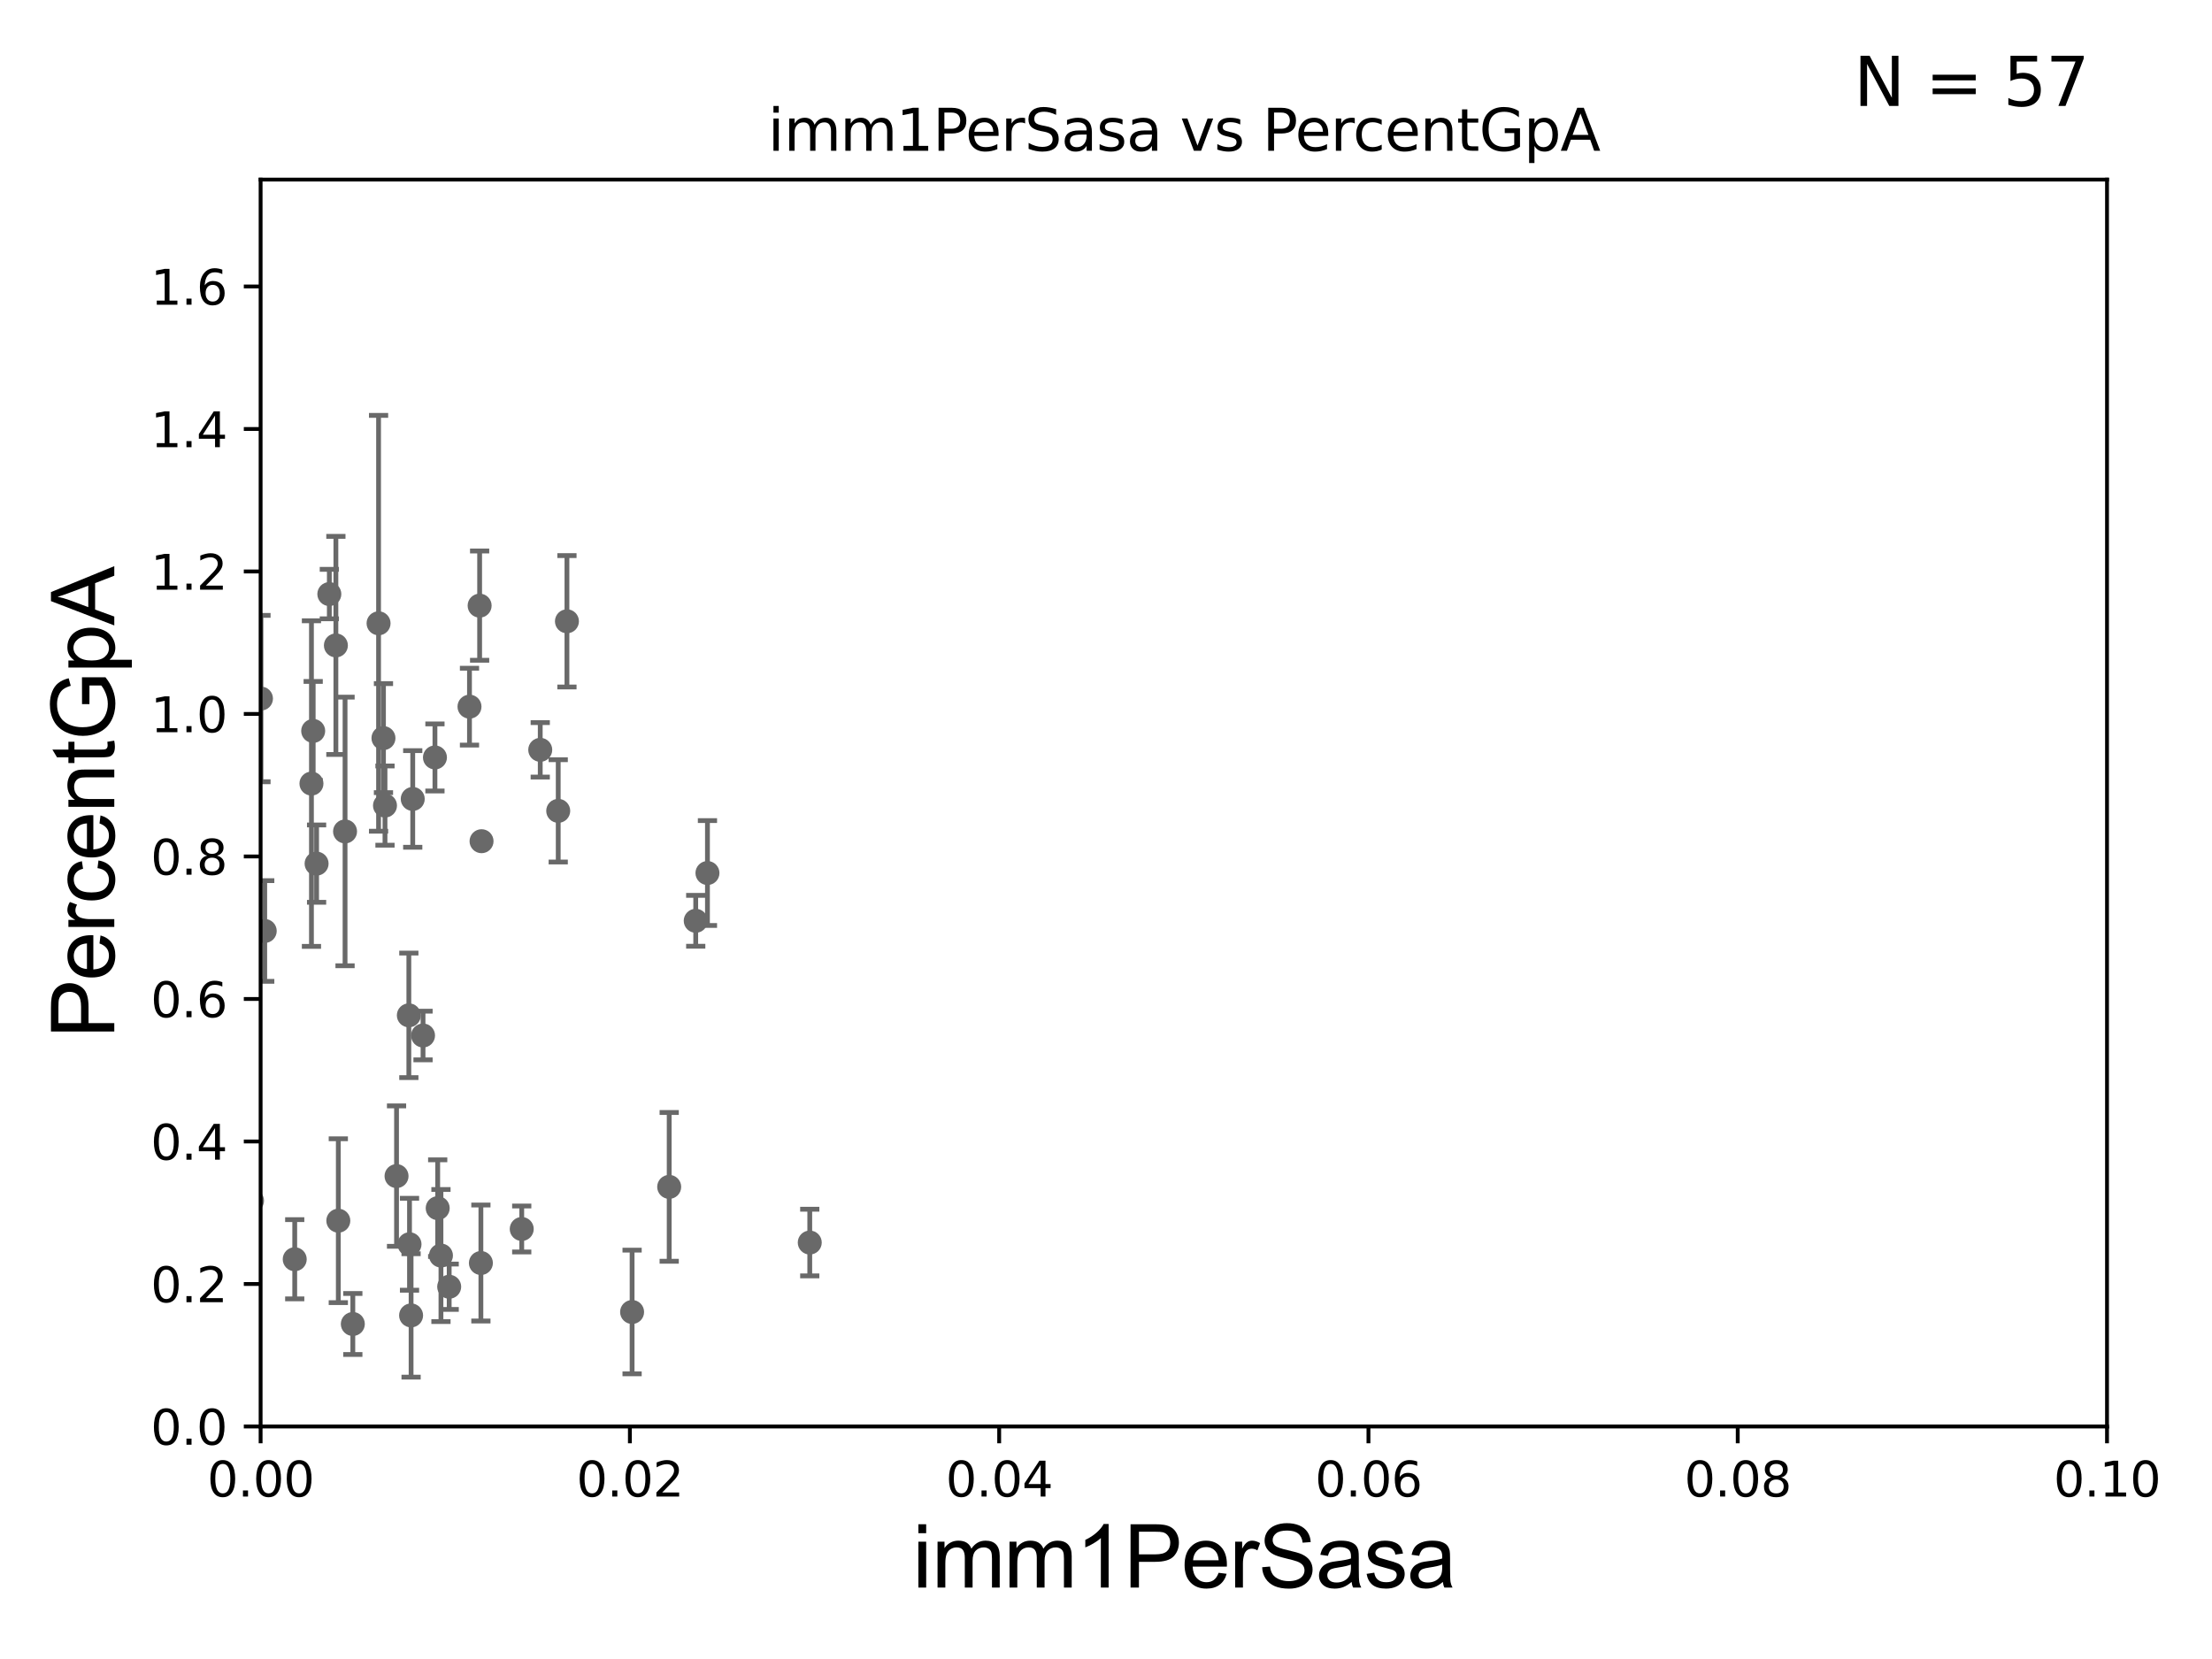 <?xml version="1.0" encoding="utf-8" standalone="no"?>
<!DOCTYPE svg PUBLIC "-//W3C//DTD SVG 1.1//EN"
  "http://www.w3.org/Graphics/SVG/1.1/DTD/svg11.dtd">
<svg xmlns:xlink="http://www.w3.org/1999/xlink" width="460.8pt" height="345.6pt" viewBox="0 0 460.8 345.6" xmlns="http://www.w3.org/2000/svg" version="1.1">
 <defs>
  <style type="text/css">*{stroke-linejoin: round; stroke-linecap: butt}</style>
 </defs>
 <g id="figure_1">
  <g id="patch_1">
   <path d="M 0 345.6 
L 460.8 345.6 
L 460.8 0 
L 0 0 
z
" style="fill: #ffffff"/>
  </g>
  <g id="axes_1">
   <g id="patch_2">
    <path d="M 54.29 297.16 
L 438.93 297.16 
L 438.93 37.411 
L 54.29 37.411 
z
" style="fill: #ffffff"/>
   </g>
   <g id="PathCollection_1">
    <defs>
     <path id="m4f6b24900c" d="M 0 1.118 
C 0.297 1.118 0.581 1 0.791 0.791 
C 1 0.581 1.118 0.297 1.118 0 
C 1.118 -0.297 1 -0.581 0.791 -0.791 
C 0.581 -1 0.297 -1.118 0 -1.118 
C -0.297 -1.118 -0.581 -1 -0.791 -0.791 
C -1 -0.581 -1.118 -0.297 -1.118 0 
C -1.118 0.297 -1 0.581 -0.791 0.791 
C -0.581 1 -0.297 1.118 0 1.118 
z
" style="stroke: #696969"/>
    </defs>
    <g clip-path="url(#p69afe8385f)">
     <use xlink:href="#m4f6b24900c" x="64.881" y="163.235" style="fill: #696969; stroke: #696969"/>
     <use xlink:href="#m4f6b24900c" x="17.594" y="268.127" style="fill: #696969; stroke: #696969"/>
     <use xlink:href="#m4f6b24900c" x="85.31" y="259.199" style="fill: #696969; stroke: #696969"/>
     <use xlink:href="#m4f6b24900c" x="41.869" y="271.421" style="fill: #696969; stroke: #696969"/>
     <use xlink:href="#m4f6b24900c" x="45.951" y="262.158" style="fill: #696969; stroke: #696969"/>
     <use xlink:href="#m4f6b24900c" x="90.607" y="157.789" style="fill: #696969; stroke: #696969"/>
     <use xlink:href="#m4f6b24900c" x="85.637" y="274.025" style="fill: #696969; stroke: #696969"/>
     <use xlink:href="#m4f6b24900c" x="93.574" y="268.053" style="fill: #696969; stroke: #696969"/>
     <use xlink:href="#m4f6b24900c" x="22.28" y="209.115" style="fill: #696969; stroke: #696969"/>
     <use xlink:href="#m4f6b24900c" x="26.231" y="267.951" style="fill: #696969; stroke: #696969"/>
     <use xlink:href="#m4f6b24900c" x="85.98" y="166.435" style="fill: #696969; stroke: #696969"/>
     <use xlink:href="#m4f6b24900c" x="-1" y="243.64" style="fill: #696969; stroke: #696969"/>
     <use xlink:href="#m4f6b24900c" x="-1" y="260.716" style="fill: #696969; stroke: #696969"/>
     <use xlink:href="#m4f6b24900c" x="73.5" y="275.812" style="fill: #696969; stroke: #696969"/>
     <use xlink:href="#m4f6b24900c" x="47.261" y="259.058" style="fill: #696969; stroke: #696969"/>
     <use xlink:href="#m4f6b24900c" x="70.477" y="254.293" style="fill: #696969; stroke: #696969"/>
     <use xlink:href="#m4f6b24900c" x="42.284" y="243.366" style="fill: #696969; stroke: #696969"/>
     <use xlink:href="#m4f6b24900c" x="18.073" y="266.829" style="fill: #696969; stroke: #696969"/>
     <use xlink:href="#m4f6b24900c" x="108.687" y="256.02" style="fill: #696969; stroke: #696969"/>
     <use xlink:href="#m4f6b24900c" x="100.179" y="263.108" style="fill: #696969; stroke: #696969"/>
     <use xlink:href="#m4f6b24900c" x="45.516" y="264.317" style="fill: #696969; stroke: #696969"/>
     <use xlink:href="#m4f6b24900c" x="3.975" y="273.033" style="fill: #696969; stroke: #696969"/>
     <use xlink:href="#m4f6b24900c" x="91.181" y="251.681" style="fill: #696969; stroke: #696969"/>
     <use xlink:href="#m4f6b24900c" x="131.677" y="273.313" style="fill: #696969; stroke: #696969"/>
     <use xlink:href="#m4f6b24900c" x="3.16" y="260.657" style="fill: #696969; stroke: #696969"/>
     <use xlink:href="#m4f6b24900c" x="82.607" y="245.001" style="fill: #696969; stroke: #696969"/>
     <use xlink:href="#m4f6b24900c" x="91.859" y="261.55" style="fill: #696969; stroke: #696969"/>
     <use xlink:href="#m4f6b24900c" x="52.502" y="250.135" style="fill: #696969; stroke: #696969"/>
     <use xlink:href="#m4f6b24900c" x="168.687" y="258.846" style="fill: #696969; stroke: #696969"/>
     <use xlink:href="#m4f6b24900c" x="61.397" y="262.321" style="fill: #696969; stroke: #696969"/>
     <use xlink:href="#m4f6b24900c" x="-1" y="137.002" style="fill: #696969; stroke: #696969"/>
     <use xlink:href="#m4f6b24900c" x="-1" y="131.512" style="fill: #696969; stroke: #696969"/>
     <use xlink:href="#m4f6b24900c" x="54.364" y="145.526" style="fill: #696969; stroke: #696969"/>
     <use xlink:href="#m4f6b24900c" x="33.21" y="115.196" style="fill: #696969; stroke: #696969"/>
     <use xlink:href="#m4f6b24900c" x="65.243" y="152.266" style="fill: #696969; stroke: #696969"/>
     <use xlink:href="#m4f6b24900c" x="41.326" y="189.444" style="fill: #696969; stroke: #696969"/>
     <use xlink:href="#m4f6b24900c" x="41.885" y="173.521" style="fill: #696969; stroke: #696969"/>
     <use xlink:href="#m4f6b24900c" x="85.17" y="211.513" style="fill: #696969; stroke: #696969"/>
     <use xlink:href="#m4f6b24900c" x="97.804" y="147.21" style="fill: #696969; stroke: #696969"/>
     <use xlink:href="#m4f6b24900c" x="71.881" y="173.206" style="fill: #696969; stroke: #696969"/>
     <use xlink:href="#m4f6b24900c" x="88.126" y="215.715" style="fill: #696969; stroke: #696969"/>
     <use xlink:href="#m4f6b24900c" x="69.972" y="134.451" style="fill: #696969; stroke: #696969"/>
     <use xlink:href="#m4f6b24900c" x="79.883" y="153.76" style="fill: #696969; stroke: #696969"/>
     <use xlink:href="#m4f6b24900c" x="118.104" y="129.427" style="fill: #696969; stroke: #696969"/>
     <use xlink:href="#m4f6b24900c" x="100.315" y="175.238" style="fill: #696969; stroke: #696969"/>
     <use xlink:href="#m4f6b24900c" x="68.606" y="123.755" style="fill: #696969; stroke: #696969"/>
     <use xlink:href="#m4f6b24900c" x="80.201" y="167.814" style="fill: #696969; stroke: #696969"/>
     <use xlink:href="#m4f6b24900c" x="116.288" y="168.917" style="fill: #696969; stroke: #696969"/>
     <use xlink:href="#m4f6b24900c" x="112.542" y="156.205" style="fill: #696969; stroke: #696969"/>
     <use xlink:href="#m4f6b24900c" x="99.915" y="126.165" style="fill: #696969; stroke: #696969"/>
     <use xlink:href="#m4f6b24900c" x="78.863" y="129.845" style="fill: #696969; stroke: #696969"/>
     <use xlink:href="#m4f6b24900c" x="45.073" y="136.023" style="fill: #696969; stroke: #696969"/>
     <use xlink:href="#m4f6b24900c" x="23.431" y="197.533" style="fill: #696969; stroke: #696969"/>
     <use xlink:href="#m4f6b24900c" x="144.933" y="191.818" style="fill: #696969; stroke: #696969"/>
     <use xlink:href="#m4f6b24900c" x="139.405" y="247.249" style="fill: #696969; stroke: #696969"/>
     <use xlink:href="#m4f6b24900c" x="65.952" y="179.908" style="fill: #696969; stroke: #696969"/>
     <use xlink:href="#m4f6b24900c" x="37.678" y="183.593" style="fill: #696969; stroke: #696969"/>
     <use xlink:href="#m4f6b24900c" x="55.148" y="193.938" style="fill: #696969; stroke: #696969"/>
     <use xlink:href="#m4f6b24900c" x="147.376" y="181.867" style="fill: #696969; stroke: #696969"/>
    </g>
   </g>
   <g id="matplotlib.axis_1">
    <g id="xtick_1">
     <g id="line2d_1">
      <defs>
       <path id="mcc4092865b" d="M 0 0 
L 0 3.5 
" style="stroke: #000000; stroke-width: 0.8"/>
      </defs>
      <g>
       <use xlink:href="#mcc4092865b" x="54.29" y="297.16" style="stroke: #000000; stroke-width: 0.8"/>
      </g>
     </g>
     <g id="text_1">
      <!-- 0.00 -->
      <g transform="translate(43.157 311.758)scale(0.1 -0.1)">
       <defs>
        <path id="DejaVuSans-30" d="M 2034 4250 
Q 1547 4250 1301 3770 
Q 1056 3291 1056 2328 
Q 1056 1369 1301 889 
Q 1547 409 2034 409 
Q 2525 409 2770 889 
Q 3016 1369 3016 2328 
Q 3016 3291 2770 3770 
Q 2525 4250 2034 4250 
z
M 2034 4750 
Q 2819 4750 3233 4129 
Q 3647 3509 3647 2328 
Q 3647 1150 3233 529 
Q 2819 -91 2034 -91 
Q 1250 -91 836 529 
Q 422 1150 422 2328 
Q 422 3509 836 4129 
Q 1250 4750 2034 4750 
z
" transform="scale(0.016)"/>
        <path id="DejaVuSans-2e" d="M 684 794 
L 1344 794 
L 1344 0 
L 684 0 
L 684 794 
z
" transform="scale(0.016)"/>
       </defs>
       <use xlink:href="#DejaVuSans-30"/>
       <use xlink:href="#DejaVuSans-2e" x="63.623"/>
       <use xlink:href="#DejaVuSans-30" x="95.41"/>
       <use xlink:href="#DejaVuSans-30" x="159.033"/>
      </g>
     </g>
    </g>
    <g id="xtick_2">
     <g id="line2d_2">
      <g>
       <use xlink:href="#mcc4092865b" x="131.218" y="297.16" style="stroke: #000000; stroke-width: 0.8"/>
      </g>
     </g>
     <g id="text_2">
      <!-- 0.02 -->
      <g transform="translate(120.085 311.758)scale(0.1 -0.1)">
       <defs>
        <path id="DejaVuSans-32" d="M 1228 531 
L 3431 531 
L 3431 0 
L 469 0 
L 469 531 
Q 828 903 1448 1529 
Q 2069 2156 2228 2338 
Q 2531 2678 2651 2914 
Q 2772 3150 2772 3378 
Q 2772 3750 2511 3984 
Q 2250 4219 1831 4219 
Q 1534 4219 1204 4116 
Q 875 4013 500 3803 
L 500 4441 
Q 881 4594 1212 4672 
Q 1544 4750 1819 4750 
Q 2544 4750 2975 4387 
Q 3406 4025 3406 3419 
Q 3406 3131 3298 2873 
Q 3191 2616 2906 2266 
Q 2828 2175 2409 1742 
Q 1991 1309 1228 531 
z
" transform="scale(0.016)"/>
       </defs>
       <use xlink:href="#DejaVuSans-30"/>
       <use xlink:href="#DejaVuSans-2e" x="63.623"/>
       <use xlink:href="#DejaVuSans-30" x="95.41"/>
       <use xlink:href="#DejaVuSans-32" x="159.033"/>
      </g>
     </g>
    </g>
    <g id="xtick_3">
     <g id="line2d_3">
      <g>
       <use xlink:href="#mcc4092865b" x="208.146" y="297.16" style="stroke: #000000; stroke-width: 0.8"/>
      </g>
     </g>
     <g id="text_3">
      <!-- 0.04 -->
      <g transform="translate(197.013 311.758)scale(0.1 -0.1)">
       <defs>
        <path id="DejaVuSans-34" d="M 2419 4116 
L 825 1625 
L 2419 1625 
L 2419 4116 
z
M 2253 4666 
L 3047 4666 
L 3047 1625 
L 3713 1625 
L 3713 1100 
L 3047 1100 
L 3047 0 
L 2419 0 
L 2419 1100 
L 313 1100 
L 313 1709 
L 2253 4666 
z
" transform="scale(0.016)"/>
       </defs>
       <use xlink:href="#DejaVuSans-30"/>
       <use xlink:href="#DejaVuSans-2e" x="63.623"/>
       <use xlink:href="#DejaVuSans-30" x="95.41"/>
       <use xlink:href="#DejaVuSans-34" x="159.033"/>
      </g>
     </g>
    </g>
    <g id="xtick_4">
     <g id="line2d_4">
      <g>
       <use xlink:href="#mcc4092865b" x="285.074" y="297.16" style="stroke: #000000; stroke-width: 0.8"/>
      </g>
     </g>
     <g id="text_4">
      <!-- 0.06 -->
      <g transform="translate(273.941 311.758)scale(0.1 -0.1)">
       <defs>
        <path id="DejaVuSans-36" d="M 2113 2584 
Q 1688 2584 1439 2293 
Q 1191 2003 1191 1497 
Q 1191 994 1439 701 
Q 1688 409 2113 409 
Q 2538 409 2786 701 
Q 3034 994 3034 1497 
Q 3034 2003 2786 2293 
Q 2538 2584 2113 2584 
z
M 3366 4563 
L 3366 3988 
Q 3128 4100 2886 4159 
Q 2644 4219 2406 4219 
Q 1781 4219 1451 3797 
Q 1122 3375 1075 2522 
Q 1259 2794 1537 2939 
Q 1816 3084 2150 3084 
Q 2853 3084 3261 2657 
Q 3669 2231 3669 1497 
Q 3669 778 3244 343 
Q 2819 -91 2113 -91 
Q 1303 -91 875 529 
Q 447 1150 447 2328 
Q 447 3434 972 4092 
Q 1497 4750 2381 4750 
Q 2619 4750 2861 4703 
Q 3103 4656 3366 4563 
z
" transform="scale(0.016)"/>
       </defs>
       <use xlink:href="#DejaVuSans-30"/>
       <use xlink:href="#DejaVuSans-2e" x="63.623"/>
       <use xlink:href="#DejaVuSans-30" x="95.41"/>
       <use xlink:href="#DejaVuSans-36" x="159.033"/>
      </g>
     </g>
    </g>
    <g id="xtick_5">
     <g id="line2d_5">
      <g>
       <use xlink:href="#mcc4092865b" x="362.002" y="297.16" style="stroke: #000000; stroke-width: 0.8"/>
      </g>
     </g>
     <g id="text_5">
      <!-- 0.08 -->
      <g transform="translate(350.869 311.758)scale(0.1 -0.1)">
       <defs>
        <path id="DejaVuSans-38" d="M 2034 2216 
Q 1584 2216 1326 1975 
Q 1069 1734 1069 1313 
Q 1069 891 1326 650 
Q 1584 409 2034 409 
Q 2484 409 2743 651 
Q 3003 894 3003 1313 
Q 3003 1734 2745 1975 
Q 2488 2216 2034 2216 
z
M 1403 2484 
Q 997 2584 770 2862 
Q 544 3141 544 3541 
Q 544 4100 942 4425 
Q 1341 4750 2034 4750 
Q 2731 4750 3128 4425 
Q 3525 4100 3525 3541 
Q 3525 3141 3298 2862 
Q 3072 2584 2669 2484 
Q 3125 2378 3379 2068 
Q 3634 1759 3634 1313 
Q 3634 634 3220 271 
Q 2806 -91 2034 -91 
Q 1263 -91 848 271 
Q 434 634 434 1313 
Q 434 1759 690 2068 
Q 947 2378 1403 2484 
z
M 1172 3481 
Q 1172 3119 1398 2916 
Q 1625 2713 2034 2713 
Q 2441 2713 2670 2916 
Q 2900 3119 2900 3481 
Q 2900 3844 2670 4047 
Q 2441 4250 2034 4250 
Q 1625 4250 1398 4047 
Q 1172 3844 1172 3481 
z
" transform="scale(0.016)"/>
       </defs>
       <use xlink:href="#DejaVuSans-30"/>
       <use xlink:href="#DejaVuSans-2e" x="63.623"/>
       <use xlink:href="#DejaVuSans-30" x="95.41"/>
       <use xlink:href="#DejaVuSans-38" x="159.033"/>
      </g>
     </g>
    </g>
    <g id="xtick_6">
     <g id="line2d_6">
      <g>
       <use xlink:href="#mcc4092865b" x="438.93" y="297.16" style="stroke: #000000; stroke-width: 0.8"/>
      </g>
     </g>
     <g id="text_6">
      <!-- 0.10 -->
      <g transform="translate(427.797 311.758)scale(0.1 -0.1)">
       <defs>
        <path id="DejaVuSans-31" d="M 794 531 
L 1825 531 
L 1825 4091 
L 703 3866 
L 703 4441 
L 1819 4666 
L 2450 4666 
L 2450 531 
L 3481 531 
L 3481 0 
L 794 0 
L 794 531 
z
" transform="scale(0.016)"/>
       </defs>
       <use xlink:href="#DejaVuSans-30"/>
       <use xlink:href="#DejaVuSans-2e" x="63.623"/>
       <use xlink:href="#DejaVuSans-31" x="95.41"/>
       <use xlink:href="#DejaVuSans-30" x="159.033"/>
      </g>
     </g>
    </g>
    <g id="text_7">
     <!-- imm1PerSasa -->
     <g transform="translate(190.094 330.722)scale(0.18 -0.18)">
      <defs>
       <path id="ArialMT-69" d="M 425 3934 
L 425 4581 
L 988 4581 
L 988 3934 
L 425 3934 
z
M 425 0 
L 425 3319 
L 988 3319 
L 988 0 
L 425 0 
z
" transform="scale(0.016)"/>
       <path id="ArialMT-6d" d="M 422 0 
L 422 3319 
L 925 3319 
L 925 2853 
Q 1081 3097 1340 3245 
Q 1600 3394 1931 3394 
Q 2300 3394 2536 3241 
Q 2772 3088 2869 2813 
Q 3263 3394 3894 3394 
Q 4388 3394 4653 3120 
Q 4919 2847 4919 2278 
L 4919 0 
L 4359 0 
L 4359 2091 
Q 4359 2428 4304 2576 
Q 4250 2725 4106 2815 
Q 3963 2906 3769 2906 
Q 3419 2906 3187 2673 
Q 2956 2441 2956 1928 
L 2956 0 
L 2394 0 
L 2394 2156 
Q 2394 2531 2256 2718 
Q 2119 2906 1806 2906 
Q 1569 2906 1367 2781 
Q 1166 2656 1075 2415 
Q 984 2175 984 1722 
L 984 0 
L 422 0 
z
" transform="scale(0.016)"/>
       <path id="ArialMT-31" d="M 2384 0 
L 1822 0 
L 1822 3584 
Q 1619 3391 1289 3197 
Q 959 3003 697 2906 
L 697 3450 
Q 1169 3672 1522 3987 
Q 1875 4303 2022 4600 
L 2384 4600 
L 2384 0 
z
" transform="scale(0.016)"/>
       <path id="ArialMT-50" d="M 494 0 
L 494 4581 
L 2222 4581 
Q 2678 4581 2919 4538 
Q 3256 4481 3484 4323 
Q 3713 4166 3852 3881 
Q 3991 3597 3991 3256 
Q 3991 2672 3619 2267 
Q 3247 1863 2275 1863 
L 1100 1863 
L 1100 0 
L 494 0 
z
M 1100 2403 
L 2284 2403 
Q 2872 2403 3119 2622 
Q 3366 2841 3366 3238 
Q 3366 3525 3220 3729 
Q 3075 3934 2838 4000 
Q 2684 4041 2272 4041 
L 1100 4041 
L 1100 2403 
z
" transform="scale(0.016)"/>
       <path id="ArialMT-65" d="M 2694 1069 
L 3275 997 
Q 3138 488 2766 206 
Q 2394 -75 1816 -75 
Q 1088 -75 661 373 
Q 234 822 234 1631 
Q 234 2469 665 2931 
Q 1097 3394 1784 3394 
Q 2450 3394 2872 2941 
Q 3294 2488 3294 1666 
Q 3294 1616 3291 1516 
L 816 1516 
Q 847 969 1125 678 
Q 1403 388 1819 388 
Q 2128 388 2347 550 
Q 2566 713 2694 1069 
z
M 847 1978 
L 2700 1978 
Q 2663 2397 2488 2606 
Q 2219 2931 1791 2931 
Q 1403 2931 1139 2672 
Q 875 2413 847 1978 
z
" transform="scale(0.016)"/>
       <path id="ArialMT-72" d="M 416 0 
L 416 3319 
L 922 3319 
L 922 2816 
Q 1116 3169 1280 3281 
Q 1444 3394 1641 3394 
Q 1925 3394 2219 3213 
L 2025 2691 
Q 1819 2813 1613 2813 
Q 1428 2813 1281 2702 
Q 1134 2591 1072 2394 
Q 978 2094 978 1738 
L 978 0 
L 416 0 
z
" transform="scale(0.016)"/>
       <path id="ArialMT-53" d="M 288 1472 
L 859 1522 
Q 900 1178 1048 958 
Q 1197 738 1509 602 
Q 1822 466 2213 466 
Q 2559 466 2825 569 
Q 3091 672 3220 851 
Q 3350 1031 3350 1244 
Q 3350 1459 3225 1620 
Q 3100 1781 2813 1891 
Q 2628 1963 1997 2114 
Q 1366 2266 1113 2400 
Q 784 2572 623 2826 
Q 463 3081 463 3397 
Q 463 3744 659 4045 
Q 856 4347 1234 4503 
Q 1613 4659 2075 4659 
Q 2584 4659 2973 4495 
Q 3363 4331 3572 4012 
Q 3781 3694 3797 3291 
L 3216 3247 
Q 3169 3681 2898 3903 
Q 2628 4125 2100 4125 
Q 1550 4125 1298 3923 
Q 1047 3722 1047 3438 
Q 1047 3191 1225 3031 
Q 1400 2872 2139 2705 
Q 2878 2538 3153 2413 
Q 3553 2228 3743 1945 
Q 3934 1663 3934 1294 
Q 3934 928 3725 604 
Q 3516 281 3123 101 
Q 2731 -78 2241 -78 
Q 1619 -78 1198 103 
Q 778 284 539 648 
Q 300 1013 288 1472 
z
" transform="scale(0.016)"/>
       <path id="ArialMT-61" d="M 2588 409 
Q 2275 144 1986 34 
Q 1697 -75 1366 -75 
Q 819 -75 525 192 
Q 231 459 231 875 
Q 231 1119 342 1320 
Q 453 1522 633 1644 
Q 813 1766 1038 1828 
Q 1203 1872 1538 1913 
Q 2219 1994 2541 2106 
Q 2544 2222 2544 2253 
Q 2544 2597 2384 2738 
Q 2169 2928 1744 2928 
Q 1347 2928 1158 2789 
Q 969 2650 878 2297 
L 328 2372 
Q 403 2725 575 2942 
Q 747 3159 1072 3276 
Q 1397 3394 1825 3394 
Q 2250 3394 2515 3294 
Q 2781 3194 2906 3042 
Q 3031 2891 3081 2659 
Q 3109 2516 3109 2141 
L 3109 1391 
Q 3109 606 3145 398 
Q 3181 191 3288 0 
L 2700 0 
Q 2613 175 2588 409 
z
M 2541 1666 
Q 2234 1541 1622 1453 
Q 1275 1403 1131 1340 
Q 988 1278 909 1158 
Q 831 1038 831 891 
Q 831 666 1001 516 
Q 1172 366 1500 366 
Q 1825 366 2078 508 
Q 2331 650 2450 897 
Q 2541 1088 2541 1459 
L 2541 1666 
z
" transform="scale(0.016)"/>
       <path id="ArialMT-73" d="M 197 991 
L 753 1078 
Q 800 744 1014 566 
Q 1228 388 1613 388 
Q 2000 388 2187 545 
Q 2375 703 2375 916 
Q 2375 1106 2209 1216 
Q 2094 1291 1634 1406 
Q 1016 1563 777 1677 
Q 538 1791 414 1992 
Q 291 2194 291 2438 
Q 291 2659 392 2848 
Q 494 3038 669 3163 
Q 800 3259 1026 3326 
Q 1253 3394 1513 3394 
Q 1903 3394 2198 3281 
Q 2494 3169 2634 2976 
Q 2775 2784 2828 2463 
L 2278 2388 
Q 2241 2644 2061 2787 
Q 1881 2931 1553 2931 
Q 1166 2931 1000 2803 
Q 834 2675 834 2503 
Q 834 2394 903 2306 
Q 972 2216 1119 2156 
Q 1203 2125 1616 2013 
Q 2213 1853 2448 1751 
Q 2684 1650 2818 1456 
Q 2953 1263 2953 975 
Q 2953 694 2789 445 
Q 2625 197 2315 61 
Q 2006 -75 1616 -75 
Q 969 -75 630 194 
Q 291 463 197 991 
z
" transform="scale(0.016)"/>
      </defs>
      <use xlink:href="#ArialMT-69"/>
      <use xlink:href="#ArialMT-6d" x="22.217"/>
      <use xlink:href="#ArialMT-6d" x="105.518"/>
      <use xlink:href="#ArialMT-31" x="188.818"/>
      <use xlink:href="#ArialMT-50" x="244.434"/>
      <use xlink:href="#ArialMT-65" x="311.133"/>
      <use xlink:href="#ArialMT-72" x="366.748"/>
      <use xlink:href="#ArialMT-53" x="400.049"/>
      <use xlink:href="#ArialMT-61" x="466.748"/>
      <use xlink:href="#ArialMT-73" x="522.363"/>
      <use xlink:href="#ArialMT-61" x="572.363"/>
     </g>
    </g>
   </g>
   <g id="matplotlib.axis_2">
    <g id="ytick_1">
     <g id="line2d_7">
      <defs>
       <path id="ma38df8a34d" d="M 0 0 
L -3.5 0 
" style="stroke: #000000; stroke-width: 0.8"/>
      </defs>
      <g>
       <use xlink:href="#ma38df8a34d" x="54.29" y="297.16" style="stroke: #000000; stroke-width: 0.8"/>
      </g>
     </g>
     <g id="text_8">
      <!-- 0.0 -->
      <g transform="translate(31.387 300.959)scale(0.1 -0.1)">
       <use xlink:href="#DejaVuSans-30"/>
       <use xlink:href="#DejaVuSans-2e" x="63.623"/>
       <use xlink:href="#DejaVuSans-30" x="95.41"/>
      </g>
     </g>
    </g>
    <g id="ytick_2">
     <g id="line2d_8">
      <g>
       <use xlink:href="#ma38df8a34d" x="54.29" y="267.474" style="stroke: #000000; stroke-width: 0.8"/>
      </g>
     </g>
     <g id="text_9">
      <!-- 0.2 -->
      <g transform="translate(31.387 271.274)scale(0.1 -0.1)">
       <use xlink:href="#DejaVuSans-30"/>
       <use xlink:href="#DejaVuSans-2e" x="63.623"/>
       <use xlink:href="#DejaVuSans-32" x="95.41"/>
      </g>
     </g>
    </g>
    <g id="ytick_3">
     <g id="line2d_9">
      <g>
       <use xlink:href="#ma38df8a34d" x="54.29" y="237.789" style="stroke: #000000; stroke-width: 0.8"/>
      </g>
     </g>
     <g id="text_10">
      <!-- 0.4 -->
      <g transform="translate(31.387 241.588)scale(0.1 -0.1)">
       <use xlink:href="#DejaVuSans-30"/>
       <use xlink:href="#DejaVuSans-2e" x="63.623"/>
       <use xlink:href="#DejaVuSans-34" x="95.41"/>
      </g>
     </g>
    </g>
    <g id="ytick_4">
     <g id="line2d_10">
      <g>
       <use xlink:href="#ma38df8a34d" x="54.29" y="208.103" style="stroke: #000000; stroke-width: 0.8"/>
      </g>
     </g>
     <g id="text_11">
      <!-- 0.6 -->
      <g transform="translate(31.387 211.902)scale(0.1 -0.1)">
       <use xlink:href="#DejaVuSans-30"/>
       <use xlink:href="#DejaVuSans-2e" x="63.623"/>
       <use xlink:href="#DejaVuSans-36" x="95.41"/>
      </g>
     </g>
    </g>
    <g id="ytick_5">
     <g id="line2d_11">
      <g>
       <use xlink:href="#ma38df8a34d" x="54.29" y="178.418" style="stroke: #000000; stroke-width: 0.8"/>
      </g>
     </g>
     <g id="text_12">
      <!-- 0.8 -->
      <g transform="translate(31.387 182.217)scale(0.1 -0.1)">
       <use xlink:href="#DejaVuSans-30"/>
       <use xlink:href="#DejaVuSans-2e" x="63.623"/>
       <use xlink:href="#DejaVuSans-38" x="95.41"/>
      </g>
     </g>
    </g>
    <g id="ytick_6">
     <g id="line2d_12">
      <g>
       <use xlink:href="#ma38df8a34d" x="54.29" y="148.732" style="stroke: #000000; stroke-width: 0.8"/>
      </g>
     </g>
     <g id="text_13">
      <!-- 1.0 -->
      <g transform="translate(31.387 152.531)scale(0.1 -0.1)">
       <use xlink:href="#DejaVuSans-31"/>
       <use xlink:href="#DejaVuSans-2e" x="63.623"/>
       <use xlink:href="#DejaVuSans-30" x="95.41"/>
      </g>
     </g>
    </g>
    <g id="ytick_7">
     <g id="line2d_13">
      <g>
       <use xlink:href="#ma38df8a34d" x="54.29" y="119.047" style="stroke: #000000; stroke-width: 0.8"/>
      </g>
     </g>
     <g id="text_14">
      <!-- 1.2 -->
      <g transform="translate(31.387 122.846)scale(0.1 -0.1)">
       <use xlink:href="#DejaVuSans-31"/>
       <use xlink:href="#DejaVuSans-2e" x="63.623"/>
       <use xlink:href="#DejaVuSans-32" x="95.41"/>
      </g>
     </g>
    </g>
    <g id="ytick_8">
     <g id="line2d_14">
      <g>
       <use xlink:href="#ma38df8a34d" x="54.29" y="89.361" style="stroke: #000000; stroke-width: 0.8"/>
      </g>
     </g>
     <g id="text_15">
      <!-- 1.4 -->
      <g transform="translate(31.387 93.16)scale(0.1 -0.1)">
       <use xlink:href="#DejaVuSans-31"/>
       <use xlink:href="#DejaVuSans-2e" x="63.623"/>
       <use xlink:href="#DejaVuSans-34" x="95.41"/>
      </g>
     </g>
    </g>
    <g id="ytick_9">
     <g id="line2d_15">
      <g>
       <use xlink:href="#ma38df8a34d" x="54.29" y="59.675" style="stroke: #000000; stroke-width: 0.8"/>
      </g>
     </g>
     <g id="text_16">
      <!-- 1.6 -->
      <g transform="translate(31.387 63.475)scale(0.1 -0.1)">
       <use xlink:href="#DejaVuSans-31"/>
       <use xlink:href="#DejaVuSans-2e" x="63.623"/>
       <use xlink:href="#DejaVuSans-36" x="95.41"/>
      </g>
     </g>
    </g>
    <g id="text_17">
     <!-- PercentGpA -->
     <g transform="translate(23.809 216.309)rotate(-90)scale(0.18 -0.18)">
      <defs>
       <path id="ArialMT-63" d="M 2588 1216 
L 3141 1144 
Q 3050 572 2676 248 
Q 2303 -75 1759 -75 
Q 1078 -75 664 370 
Q 250 816 250 1647 
Q 250 2184 428 2587 
Q 606 2991 970 3192 
Q 1334 3394 1763 3394 
Q 2303 3394 2647 3120 
Q 2991 2847 3088 2344 
L 2541 2259 
Q 2463 2594 2264 2762 
Q 2066 2931 1784 2931 
Q 1359 2931 1093 2626 
Q 828 2322 828 1663 
Q 828 994 1084 691 
Q 1341 388 1753 388 
Q 2084 388 2306 591 
Q 2528 794 2588 1216 
z
" transform="scale(0.016)"/>
       <path id="ArialMT-6e" d="M 422 0 
L 422 3319 
L 928 3319 
L 928 2847 
Q 1294 3394 1984 3394 
Q 2284 3394 2536 3286 
Q 2788 3178 2913 3003 
Q 3038 2828 3088 2588 
Q 3119 2431 3119 2041 
L 3119 0 
L 2556 0 
L 2556 2019 
Q 2556 2363 2490 2533 
Q 2425 2703 2258 2804 
Q 2091 2906 1866 2906 
Q 1506 2906 1245 2678 
Q 984 2450 984 1813 
L 984 0 
L 422 0 
z
" transform="scale(0.016)"/>
       <path id="ArialMT-74" d="M 1650 503 
L 1731 6 
Q 1494 -44 1306 -44 
Q 1000 -44 831 53 
Q 663 150 594 308 
Q 525 466 525 972 
L 525 2881 
L 113 2881 
L 113 3319 
L 525 3319 
L 525 4141 
L 1084 4478 
L 1084 3319 
L 1650 3319 
L 1650 2881 
L 1084 2881 
L 1084 941 
Q 1084 700 1114 631 
Q 1144 563 1211 522 
Q 1278 481 1403 481 
Q 1497 481 1650 503 
z
" transform="scale(0.016)"/>
       <path id="ArialMT-47" d="M 2638 1797 
L 2638 2334 
L 4578 2338 
L 4578 638 
Q 4131 281 3656 101 
Q 3181 -78 2681 -78 
Q 2006 -78 1454 211 
Q 903 500 622 1047 
Q 341 1594 341 2269 
Q 341 2938 620 3517 
Q 900 4097 1425 4378 
Q 1950 4659 2634 4659 
Q 3131 4659 3532 4498 
Q 3934 4338 4162 4050 
Q 4391 3763 4509 3300 
L 3963 3150 
Q 3859 3500 3706 3700 
Q 3553 3900 3268 4020 
Q 2984 4141 2638 4141 
Q 2222 4141 1919 4014 
Q 1616 3888 1430 3681 
Q 1244 3475 1141 3228 
Q 966 2803 966 2306 
Q 966 1694 1177 1281 
Q 1388 869 1791 669 
Q 2194 469 2647 469 
Q 3041 469 3416 620 
Q 3791 772 3984 944 
L 3984 1797 
L 2638 1797 
z
" transform="scale(0.016)"/>
       <path id="ArialMT-70" d="M 422 -1272 
L 422 3319 
L 934 3319 
L 934 2888 
Q 1116 3141 1344 3267 
Q 1572 3394 1897 3394 
Q 2322 3394 2647 3175 
Q 2972 2956 3137 2557 
Q 3303 2159 3303 1684 
Q 3303 1175 3120 767 
Q 2938 359 2589 142 
Q 2241 -75 1856 -75 
Q 1575 -75 1351 44 
Q 1128 163 984 344 
L 984 -1272 
L 422 -1272 
z
M 931 1641 
Q 931 1000 1190 694 
Q 1450 388 1819 388 
Q 2194 388 2461 705 
Q 2728 1022 2728 1688 
Q 2728 2322 2467 2637 
Q 2206 2953 1844 2953 
Q 1484 2953 1207 2617 
Q 931 2281 931 1641 
z
" transform="scale(0.016)"/>
       <path id="ArialMT-41" d="M -9 0 
L 1750 4581 
L 2403 4581 
L 4278 0 
L 3588 0 
L 3053 1388 
L 1138 1388 
L 634 0 
L -9 0 
z
M 1313 1881 
L 2866 1881 
L 2388 3150 
Q 2169 3728 2063 4100 
Q 1975 3659 1816 3225 
L 1313 1881 
z
" transform="scale(0.016)"/>
      </defs>
      <use xlink:href="#ArialMT-50"/>
      <use xlink:href="#ArialMT-65" x="66.699"/>
      <use xlink:href="#ArialMT-72" x="122.314"/>
      <use xlink:href="#ArialMT-63" x="155.615"/>
      <use xlink:href="#ArialMT-65" x="205.615"/>
      <use xlink:href="#ArialMT-6e" x="261.23"/>
      <use xlink:href="#ArialMT-74" x="316.846"/>
      <use xlink:href="#ArialMT-47" x="344.629"/>
      <use xlink:href="#ArialMT-70" x="422.412"/>
      <use xlink:href="#ArialMT-41" x="478.027"/>
     </g>
    </g>
   </g>
   <g id="LineCollection_1">
    <path d="M 64.881 197.15 
L 64.881 129.319 
" clip-path="url(#p69afe8385f)" style="fill: none; stroke: #696969"/>
    <path d="M 17.594 275.908 
L 17.594 260.346 
" clip-path="url(#p69afe8385f)" style="fill: none; stroke: #696969"/>
    <path d="M 85.31 268.774 
L 85.31 249.625 
" clip-path="url(#p69afe8385f)" style="fill: none; stroke: #696969"/>
    <path d="M 41.869 283.697 
L 41.869 259.146 
" clip-path="url(#p69afe8385f)" style="fill: none; stroke: #696969"/>
    <path d="M 45.951 267.999 
L 45.951 256.318 
" clip-path="url(#p69afe8385f)" style="fill: none; stroke: #696969"/>
    <path d="M 90.607 164.774 
L 90.607 150.805 
" clip-path="url(#p69afe8385f)" style="fill: none; stroke: #696969"/>
    <path d="M 85.637 286.88 
L 85.637 261.171 
" clip-path="url(#p69afe8385f)" style="fill: none; stroke: #696969"/>
    <path d="M 93.574 272.778 
L 93.574 263.328 
" clip-path="url(#p69afe8385f)" style="fill: none; stroke: #696969"/>
    <path d="M 22.28 213.579 
L 22.28 204.65 
" clip-path="url(#p69afe8385f)" style="fill: none; stroke: #696969"/>
    <path d="M 26.231 273.513 
L 26.231 262.389 
" clip-path="url(#p69afe8385f)" style="fill: none; stroke: #696969"/>
    <path d="M 85.98 176.498 
L 85.98 156.372 
" clip-path="url(#p69afe8385f)" style="fill: none; stroke: #696969"/>
    <path clip-path="url(#p69afe8385f)" style="fill: none; stroke: #696969"/>
    <path d="M 73.5 282.163 
L 73.5 269.461 
" clip-path="url(#p69afe8385f)" style="fill: none; stroke: #696969"/>
    <path d="M 47.261 275.011 
L 47.261 243.105 
" clip-path="url(#p69afe8385f)" style="fill: none; stroke: #696969"/>
    <path d="M 70.477 271.362 
L 70.477 237.224 
" clip-path="url(#p69afe8385f)" style="fill: none; stroke: #696969"/>
    <path d="M 42.284 246.426 
L 42.284 240.307 
" clip-path="url(#p69afe8385f)" style="fill: none; stroke: #696969"/>
    <path d="M 18.073 280.84 
L 18.073 252.817 
" clip-path="url(#p69afe8385f)" style="fill: none; stroke: #696969"/>
    <path d="M 108.687 260.805 
L 108.687 251.235 
" clip-path="url(#p69afe8385f)" style="fill: none; stroke: #696969"/>
    <path d="M 100.179 275.19 
L 100.179 251.025 
" clip-path="url(#p69afe8385f)" style="fill: none; stroke: #696969"/>
    <path d="M 45.516 280.211 
L 45.516 248.423 
" clip-path="url(#p69afe8385f)" style="fill: none; stroke: #696969"/>
    <path d="M 3.975 288.462 
L 3.975 257.604 
" clip-path="url(#p69afe8385f)" style="fill: none; stroke: #696969"/>
    <path d="M 91.181 261.746 
L 91.181 241.617 
" clip-path="url(#p69afe8385f)" style="fill: none; stroke: #696969"/>
    <path d="M 131.677 286.196 
L 131.677 260.429 
" clip-path="url(#p69afe8385f)" style="fill: none; stroke: #696969"/>
    <path d="M 3.16 269.336 
L 3.16 251.977 
" clip-path="url(#p69afe8385f)" style="fill: none; stroke: #696969"/>
    <path d="M 82.607 259.627 
L 82.607 230.376 
" clip-path="url(#p69afe8385f)" style="fill: none; stroke: #696969"/>
    <path d="M 91.859 275.307 
L 91.859 247.794 
" clip-path="url(#p69afe8385f)" style="fill: none; stroke: #696969"/>
    <path d="M 52.502 253.922 
L 52.502 246.348 
" clip-path="url(#p69afe8385f)" style="fill: none; stroke: #696969"/>
    <path d="M 168.687 265.789 
L 168.687 251.903 
" clip-path="url(#p69afe8385f)" style="fill: none; stroke: #696969"/>
    <path d="M 61.397 270.572 
L 61.397 254.069 
" clip-path="url(#p69afe8385f)" style="fill: none; stroke: #696969"/>
    <path clip-path="url(#p69afe8385f)" style="fill: none; stroke: #696969"/>
    <path d="M 54.364 162.854 
L 54.364 128.198 
" clip-path="url(#p69afe8385f)" style="fill: none; stroke: #696969"/>
    <path d="M 33.21 133.675 
L 33.21 96.717 
" clip-path="url(#p69afe8385f)" style="fill: none; stroke: #696969"/>
    <path d="M 65.243 162.575 
L 65.243 141.957 
" clip-path="url(#p69afe8385f)" style="fill: none; stroke: #696969"/>
    <path d="M 41.326 200.241 
L 41.326 178.647 
" clip-path="url(#p69afe8385f)" style="fill: none; stroke: #696969"/>
    <path d="M 41.885 179.763 
L 41.885 167.279 
" clip-path="url(#p69afe8385f)" style="fill: none; stroke: #696969"/>
    <path d="M 85.17 224.482 
L 85.17 198.543 
" clip-path="url(#p69afe8385f)" style="fill: none; stroke: #696969"/>
    <path d="M 97.804 155.216 
L 97.804 139.204 
" clip-path="url(#p69afe8385f)" style="fill: none; stroke: #696969"/>
    <path d="M 71.881 201.189 
L 71.881 145.223 
" clip-path="url(#p69afe8385f)" style="fill: none; stroke: #696969"/>
    <path d="M 88.126 220.788 
L 88.126 210.643 
" clip-path="url(#p69afe8385f)" style="fill: none; stroke: #696969"/>
    <path d="M 69.972 157.167 
L 69.972 111.736 
" clip-path="url(#p69afe8385f)" style="fill: none; stroke: #696969"/>
    <path d="M 79.883 165.116 
L 79.883 142.405 
" clip-path="url(#p69afe8385f)" style="fill: none; stroke: #696969"/>
    <path d="M 118.104 143.114 
L 118.104 115.739 
" clip-path="url(#p69afe8385f)" style="fill: none; stroke: #696969"/>
    <path d="M 100.315 175.754 
L 100.315 174.721 
" clip-path="url(#p69afe8385f)" style="fill: none; stroke: #696969"/>
    <path d="M 68.606 128.905 
L 68.606 118.605 
" clip-path="url(#p69afe8385f)" style="fill: none; stroke: #696969"/>
    <path d="M 80.201 176.065 
L 80.201 159.563 
" clip-path="url(#p69afe8385f)" style="fill: none; stroke: #696969"/>
    <path d="M 116.288 179.571 
L 116.288 158.263 
" clip-path="url(#p69afe8385f)" style="fill: none; stroke: #696969"/>
    <path d="M 112.542 161.88 
L 112.542 150.531 
" clip-path="url(#p69afe8385f)" style="fill: none; stroke: #696969"/>
    <path d="M 99.915 137.548 
L 99.915 114.781 
" clip-path="url(#p69afe8385f)" style="fill: none; stroke: #696969"/>
    <path d="M 78.863 173.156 
L 78.863 86.534 
" clip-path="url(#p69afe8385f)" style="fill: none; stroke: #696969"/>
    <path d="M 45.073 139.711 
L 45.073 132.335 
" clip-path="url(#p69afe8385f)" style="fill: none; stroke: #696969"/>
    <path d="M 23.431 216.494 
L 23.431 178.571 
" clip-path="url(#p69afe8385f)" style="fill: none; stroke: #696969"/>
    <path d="M 144.933 197.115 
L 144.933 186.521 
" clip-path="url(#p69afe8385f)" style="fill: none; stroke: #696969"/>
    <path d="M 139.405 262.744 
L 139.405 231.753 
" clip-path="url(#p69afe8385f)" style="fill: none; stroke: #696969"/>
    <path d="M 65.952 187.967 
L 65.952 171.85 
" clip-path="url(#p69afe8385f)" style="fill: none; stroke: #696969"/>
    <path d="M 37.678 205.505 
L 37.678 161.681 
" clip-path="url(#p69afe8385f)" style="fill: none; stroke: #696969"/>
    <path d="M 55.148 204.425 
L 55.148 183.452 
" clip-path="url(#p69afe8385f)" style="fill: none; stroke: #696969"/>
    <path d="M 147.376 192.79 
L 147.376 170.944 
" clip-path="url(#p69afe8385f)" style="fill: none; stroke: #696969"/>
   </g>
   <g id="line2d_16">
    <defs>
     <path id="m3ea60cd5a5" d="M 2 0 
L -2 -0 
" style="stroke: #696969"/>
    </defs>
    <g clip-path="url(#p69afe8385f)">
     <use xlink:href="#m3ea60cd5a5" x="64.881" y="197.15" style="fill: #696969; stroke: #696969"/>
     <use xlink:href="#m3ea60cd5a5" x="17.594" y="275.908" style="fill: #696969; stroke: #696969"/>
     <use xlink:href="#m3ea60cd5a5" x="85.31" y="268.774" style="fill: #696969; stroke: #696969"/>
     <use xlink:href="#m3ea60cd5a5" x="41.869" y="283.697" style="fill: #696969; stroke: #696969"/>
     <use xlink:href="#m3ea60cd5a5" x="45.951" y="267.999" style="fill: #696969; stroke: #696969"/>
     <use xlink:href="#m3ea60cd5a5" x="90.607" y="164.774" style="fill: #696969; stroke: #696969"/>
     <use xlink:href="#m3ea60cd5a5" x="85.637" y="286.88" style="fill: #696969; stroke: #696969"/>
     <use xlink:href="#m3ea60cd5a5" x="93.574" y="272.778" style="fill: #696969; stroke: #696969"/>
     <use xlink:href="#m3ea60cd5a5" x="22.28" y="213.579" style="fill: #696969; stroke: #696969"/>
     <use xlink:href="#m3ea60cd5a5" x="26.231" y="273.513" style="fill: #696969; stroke: #696969"/>
     <use xlink:href="#m3ea60cd5a5" x="85.98" y="176.498" style="fill: #696969; stroke: #696969"/>
     <use xlink:href="#m3ea60cd5a5" x="-1" y="254.519" style="fill: #696969; stroke: #696969"/>
     <use xlink:href="#m3ea60cd5a5" x="-1" y="270.929" style="fill: #696969; stroke: #696969"/>
     <use xlink:href="#m3ea60cd5a5" x="73.5" y="282.163" style="fill: #696969; stroke: #696969"/>
     <use xlink:href="#m3ea60cd5a5" x="47.261" y="275.011" style="fill: #696969; stroke: #696969"/>
     <use xlink:href="#m3ea60cd5a5" x="70.477" y="271.362" style="fill: #696969; stroke: #696969"/>
     <use xlink:href="#m3ea60cd5a5" x="42.284" y="246.426" style="fill: #696969; stroke: #696969"/>
     <use xlink:href="#m3ea60cd5a5" x="18.073" y="280.84" style="fill: #696969; stroke: #696969"/>
     <use xlink:href="#m3ea60cd5a5" x="108.687" y="260.805" style="fill: #696969; stroke: #696969"/>
     <use xlink:href="#m3ea60cd5a5" x="100.179" y="275.19" style="fill: #696969; stroke: #696969"/>
     <use xlink:href="#m3ea60cd5a5" x="45.516" y="280.211" style="fill: #696969; stroke: #696969"/>
     <use xlink:href="#m3ea60cd5a5" x="3.975" y="288.462" style="fill: #696969; stroke: #696969"/>
     <use xlink:href="#m3ea60cd5a5" x="91.181" y="261.746" style="fill: #696969; stroke: #696969"/>
     <use xlink:href="#m3ea60cd5a5" x="131.677" y="286.196" style="fill: #696969; stroke: #696969"/>
     <use xlink:href="#m3ea60cd5a5" x="3.16" y="269.336" style="fill: #696969; stroke: #696969"/>
     <use xlink:href="#m3ea60cd5a5" x="82.607" y="259.627" style="fill: #696969; stroke: #696969"/>
     <use xlink:href="#m3ea60cd5a5" x="91.859" y="275.307" style="fill: #696969; stroke: #696969"/>
     <use xlink:href="#m3ea60cd5a5" x="52.502" y="253.922" style="fill: #696969; stroke: #696969"/>
     <use xlink:href="#m3ea60cd5a5" x="168.687" y="265.789" style="fill: #696969; stroke: #696969"/>
     <use xlink:href="#m3ea60cd5a5" x="61.397" y="270.572" style="fill: #696969; stroke: #696969"/>
     <use xlink:href="#m3ea60cd5a5" x="-1" y="145.281" style="fill: #696969; stroke: #696969"/>
     <use xlink:href="#m3ea60cd5a5" x="-1" y="140.276" style="fill: #696969; stroke: #696969"/>
     <use xlink:href="#m3ea60cd5a5" x="54.364" y="162.854" style="fill: #696969; stroke: #696969"/>
     <use xlink:href="#m3ea60cd5a5" x="33.21" y="133.675" style="fill: #696969; stroke: #696969"/>
     <use xlink:href="#m3ea60cd5a5" x="65.243" y="162.575" style="fill: #696969; stroke: #696969"/>
     <use xlink:href="#m3ea60cd5a5" x="41.326" y="200.241" style="fill: #696969; stroke: #696969"/>
     <use xlink:href="#m3ea60cd5a5" x="41.885" y="179.763" style="fill: #696969; stroke: #696969"/>
     <use xlink:href="#m3ea60cd5a5" x="85.17" y="224.482" style="fill: #696969; stroke: #696969"/>
     <use xlink:href="#m3ea60cd5a5" x="97.804" y="155.216" style="fill: #696969; stroke: #696969"/>
     <use xlink:href="#m3ea60cd5a5" x="71.881" y="201.189" style="fill: #696969; stroke: #696969"/>
     <use xlink:href="#m3ea60cd5a5" x="88.126" y="220.788" style="fill: #696969; stroke: #696969"/>
     <use xlink:href="#m3ea60cd5a5" x="69.972" y="157.167" style="fill: #696969; stroke: #696969"/>
     <use xlink:href="#m3ea60cd5a5" x="79.883" y="165.116" style="fill: #696969; stroke: #696969"/>
     <use xlink:href="#m3ea60cd5a5" x="118.104" y="143.114" style="fill: #696969; stroke: #696969"/>
     <use xlink:href="#m3ea60cd5a5" x="100.315" y="175.754" style="fill: #696969; stroke: #696969"/>
     <use xlink:href="#m3ea60cd5a5" x="68.606" y="128.905" style="fill: #696969; stroke: #696969"/>
     <use xlink:href="#m3ea60cd5a5" x="80.201" y="176.065" style="fill: #696969; stroke: #696969"/>
     <use xlink:href="#m3ea60cd5a5" x="116.288" y="179.571" style="fill: #696969; stroke: #696969"/>
     <use xlink:href="#m3ea60cd5a5" x="112.542" y="161.88" style="fill: #696969; stroke: #696969"/>
     <use xlink:href="#m3ea60cd5a5" x="99.915" y="137.548" style="fill: #696969; stroke: #696969"/>
     <use xlink:href="#m3ea60cd5a5" x="78.863" y="173.156" style="fill: #696969; stroke: #696969"/>
     <use xlink:href="#m3ea60cd5a5" x="45.073" y="139.711" style="fill: #696969; stroke: #696969"/>
     <use xlink:href="#m3ea60cd5a5" x="23.431" y="216.494" style="fill: #696969; stroke: #696969"/>
     <use xlink:href="#m3ea60cd5a5" x="144.933" y="197.115" style="fill: #696969; stroke: #696969"/>
     <use xlink:href="#m3ea60cd5a5" x="139.405" y="262.744" style="fill: #696969; stroke: #696969"/>
     <use xlink:href="#m3ea60cd5a5" x="65.952" y="187.967" style="fill: #696969; stroke: #696969"/>
     <use xlink:href="#m3ea60cd5a5" x="37.678" y="205.505" style="fill: #696969; stroke: #696969"/>
     <use xlink:href="#m3ea60cd5a5" x="55.148" y="204.425" style="fill: #696969; stroke: #696969"/>
     <use xlink:href="#m3ea60cd5a5" x="147.376" y="192.79" style="fill: #696969; stroke: #696969"/>
    </g>
   </g>
   <g id="line2d_17">
    <g clip-path="url(#p69afe8385f)">
     <use xlink:href="#m3ea60cd5a5" x="64.881" y="129.319" style="fill: #696969; stroke: #696969"/>
     <use xlink:href="#m3ea60cd5a5" x="17.594" y="260.346" style="fill: #696969; stroke: #696969"/>
     <use xlink:href="#m3ea60cd5a5" x="85.31" y="249.625" style="fill: #696969; stroke: #696969"/>
     <use xlink:href="#m3ea60cd5a5" x="41.869" y="259.146" style="fill: #696969; stroke: #696969"/>
     <use xlink:href="#m3ea60cd5a5" x="45.951" y="256.318" style="fill: #696969; stroke: #696969"/>
     <use xlink:href="#m3ea60cd5a5" x="90.607" y="150.805" style="fill: #696969; stroke: #696969"/>
     <use xlink:href="#m3ea60cd5a5" x="85.637" y="261.171" style="fill: #696969; stroke: #696969"/>
     <use xlink:href="#m3ea60cd5a5" x="93.574" y="263.328" style="fill: #696969; stroke: #696969"/>
     <use xlink:href="#m3ea60cd5a5" x="22.28" y="204.65" style="fill: #696969; stroke: #696969"/>
     <use xlink:href="#m3ea60cd5a5" x="26.231" y="262.389" style="fill: #696969; stroke: #696969"/>
     <use xlink:href="#m3ea60cd5a5" x="85.98" y="156.372" style="fill: #696969; stroke: #696969"/>
     <use xlink:href="#m3ea60cd5a5" x="-1" y="232.762" style="fill: #696969; stroke: #696969"/>
     <use xlink:href="#m3ea60cd5a5" x="-1" y="250.502" style="fill: #696969; stroke: #696969"/>
     <use xlink:href="#m3ea60cd5a5" x="73.5" y="269.461" style="fill: #696969; stroke: #696969"/>
     <use xlink:href="#m3ea60cd5a5" x="47.261" y="243.105" style="fill: #696969; stroke: #696969"/>
     <use xlink:href="#m3ea60cd5a5" x="70.477" y="237.224" style="fill: #696969; stroke: #696969"/>
     <use xlink:href="#m3ea60cd5a5" x="42.284" y="240.307" style="fill: #696969; stroke: #696969"/>
     <use xlink:href="#m3ea60cd5a5" x="18.073" y="252.817" style="fill: #696969; stroke: #696969"/>
     <use xlink:href="#m3ea60cd5a5" x="108.687" y="251.235" style="fill: #696969; stroke: #696969"/>
     <use xlink:href="#m3ea60cd5a5" x="100.179" y="251.025" style="fill: #696969; stroke: #696969"/>
     <use xlink:href="#m3ea60cd5a5" x="45.516" y="248.423" style="fill: #696969; stroke: #696969"/>
     <use xlink:href="#m3ea60cd5a5" x="3.975" y="257.604" style="fill: #696969; stroke: #696969"/>
     <use xlink:href="#m3ea60cd5a5" x="91.181" y="241.617" style="fill: #696969; stroke: #696969"/>
     <use xlink:href="#m3ea60cd5a5" x="131.677" y="260.429" style="fill: #696969; stroke: #696969"/>
     <use xlink:href="#m3ea60cd5a5" x="3.16" y="251.977" style="fill: #696969; stroke: #696969"/>
     <use xlink:href="#m3ea60cd5a5" x="82.607" y="230.376" style="fill: #696969; stroke: #696969"/>
     <use xlink:href="#m3ea60cd5a5" x="91.859" y="247.794" style="fill: #696969; stroke: #696969"/>
     <use xlink:href="#m3ea60cd5a5" x="52.502" y="246.348" style="fill: #696969; stroke: #696969"/>
     <use xlink:href="#m3ea60cd5a5" x="168.687" y="251.903" style="fill: #696969; stroke: #696969"/>
     <use xlink:href="#m3ea60cd5a5" x="61.397" y="254.069" style="fill: #696969; stroke: #696969"/>
     <use xlink:href="#m3ea60cd5a5" x="-1" y="128.722" style="fill: #696969; stroke: #696969"/>
     <use xlink:href="#m3ea60cd5a5" x="-1" y="122.747" style="fill: #696969; stroke: #696969"/>
     <use xlink:href="#m3ea60cd5a5" x="54.364" y="128.198" style="fill: #696969; stroke: #696969"/>
     <use xlink:href="#m3ea60cd5a5" x="33.21" y="96.717" style="fill: #696969; stroke: #696969"/>
     <use xlink:href="#m3ea60cd5a5" x="65.243" y="141.957" style="fill: #696969; stroke: #696969"/>
     <use xlink:href="#m3ea60cd5a5" x="41.326" y="178.647" style="fill: #696969; stroke: #696969"/>
     <use xlink:href="#m3ea60cd5a5" x="41.885" y="167.279" style="fill: #696969; stroke: #696969"/>
     <use xlink:href="#m3ea60cd5a5" x="85.17" y="198.543" style="fill: #696969; stroke: #696969"/>
     <use xlink:href="#m3ea60cd5a5" x="97.804" y="139.204" style="fill: #696969; stroke: #696969"/>
     <use xlink:href="#m3ea60cd5a5" x="71.881" y="145.223" style="fill: #696969; stroke: #696969"/>
     <use xlink:href="#m3ea60cd5a5" x="88.126" y="210.643" style="fill: #696969; stroke: #696969"/>
     <use xlink:href="#m3ea60cd5a5" x="69.972" y="111.736" style="fill: #696969; stroke: #696969"/>
     <use xlink:href="#m3ea60cd5a5" x="79.883" y="142.405" style="fill: #696969; stroke: #696969"/>
     <use xlink:href="#m3ea60cd5a5" x="118.104" y="115.739" style="fill: #696969; stroke: #696969"/>
     <use xlink:href="#m3ea60cd5a5" x="100.315" y="174.721" style="fill: #696969; stroke: #696969"/>
     <use xlink:href="#m3ea60cd5a5" x="68.606" y="118.605" style="fill: #696969; stroke: #696969"/>
     <use xlink:href="#m3ea60cd5a5" x="80.201" y="159.563" style="fill: #696969; stroke: #696969"/>
     <use xlink:href="#m3ea60cd5a5" x="116.288" y="158.263" style="fill: #696969; stroke: #696969"/>
     <use xlink:href="#m3ea60cd5a5" x="112.542" y="150.531" style="fill: #696969; stroke: #696969"/>
     <use xlink:href="#m3ea60cd5a5" x="99.915" y="114.781" style="fill: #696969; stroke: #696969"/>
     <use xlink:href="#m3ea60cd5a5" x="78.863" y="86.534" style="fill: #696969; stroke: #696969"/>
     <use xlink:href="#m3ea60cd5a5" x="45.073" y="132.335" style="fill: #696969; stroke: #696969"/>
     <use xlink:href="#m3ea60cd5a5" x="23.431" y="178.571" style="fill: #696969; stroke: #696969"/>
     <use xlink:href="#m3ea60cd5a5" x="144.933" y="186.521" style="fill: #696969; stroke: #696969"/>
     <use xlink:href="#m3ea60cd5a5" x="139.405" y="231.753" style="fill: #696969; stroke: #696969"/>
     <use xlink:href="#m3ea60cd5a5" x="65.952" y="171.85" style="fill: #696969; stroke: #696969"/>
     <use xlink:href="#m3ea60cd5a5" x="37.678" y="161.681" style="fill: #696969; stroke: #696969"/>
     <use xlink:href="#m3ea60cd5a5" x="55.148" y="183.452" style="fill: #696969; stroke: #696969"/>
     <use xlink:href="#m3ea60cd5a5" x="147.376" y="170.944" style="fill: #696969; stroke: #696969"/>
    </g>
   </g>
   <g id="line2d_18">
    <defs>
     <path id="mb56143c3b8" d="M 0 2 
C 0.53 2 1.039 1.789 1.414 1.414 
C 1.789 1.039 2 0.53 2 0 
C 2 -0.53 1.789 -1.039 1.414 -1.414 
C 1.039 -1.789 0.53 -2 0 -2 
C -0.53 -2 -1.039 -1.789 -1.414 -1.414 
C -1.789 -1.039 -2 -0.53 -2 0 
C -2 0.53 -1.789 1.039 -1.414 1.414 
C -1.039 1.789 -0.53 2 0 2 
z
" style="stroke: #696969"/>
    </defs>
    <g clip-path="url(#p69afe8385f)">
     <use xlink:href="#mb56143c3b8" x="64.881" y="163.235" style="fill: #696969; stroke: #696969"/>
     <use xlink:href="#mb56143c3b8" x="17.594" y="268.127" style="fill: #696969; stroke: #696969"/>
     <use xlink:href="#mb56143c3b8" x="85.31" y="259.199" style="fill: #696969; stroke: #696969"/>
     <use xlink:href="#mb56143c3b8" x="41.869" y="271.421" style="fill: #696969; stroke: #696969"/>
     <use xlink:href="#mb56143c3b8" x="45.951" y="262.158" style="fill: #696969; stroke: #696969"/>
     <use xlink:href="#mb56143c3b8" x="90.607" y="157.789" style="fill: #696969; stroke: #696969"/>
     <use xlink:href="#mb56143c3b8" x="85.637" y="274.025" style="fill: #696969; stroke: #696969"/>
     <use xlink:href="#mb56143c3b8" x="93.574" y="268.053" style="fill: #696969; stroke: #696969"/>
     <use xlink:href="#mb56143c3b8" x="22.28" y="209.115" style="fill: #696969; stroke: #696969"/>
     <use xlink:href="#mb56143c3b8" x="26.231" y="267.951" style="fill: #696969; stroke: #696969"/>
     <use xlink:href="#mb56143c3b8" x="85.98" y="166.435" style="fill: #696969; stroke: #696969"/>
     <use xlink:href="#mb56143c3b8" x="-1" y="243.64" style="fill: #696969; stroke: #696969"/>
     <use xlink:href="#mb56143c3b8" x="-1" y="260.716" style="fill: #696969; stroke: #696969"/>
     <use xlink:href="#mb56143c3b8" x="73.5" y="275.812" style="fill: #696969; stroke: #696969"/>
     <use xlink:href="#mb56143c3b8" x="47.261" y="259.058" style="fill: #696969; stroke: #696969"/>
     <use xlink:href="#mb56143c3b8" x="70.477" y="254.293" style="fill: #696969; stroke: #696969"/>
     <use xlink:href="#mb56143c3b8" x="42.284" y="243.366" style="fill: #696969; stroke: #696969"/>
     <use xlink:href="#mb56143c3b8" x="18.073" y="266.829" style="fill: #696969; stroke: #696969"/>
     <use xlink:href="#mb56143c3b8" x="108.687" y="256.02" style="fill: #696969; stroke: #696969"/>
     <use xlink:href="#mb56143c3b8" x="100.179" y="263.108" style="fill: #696969; stroke: #696969"/>
     <use xlink:href="#mb56143c3b8" x="45.516" y="264.317" style="fill: #696969; stroke: #696969"/>
     <use xlink:href="#mb56143c3b8" x="3.975" y="273.033" style="fill: #696969; stroke: #696969"/>
     <use xlink:href="#mb56143c3b8" x="91.181" y="251.681" style="fill: #696969; stroke: #696969"/>
     <use xlink:href="#mb56143c3b8" x="131.677" y="273.313" style="fill: #696969; stroke: #696969"/>
     <use xlink:href="#mb56143c3b8" x="3.16" y="260.657" style="fill: #696969; stroke: #696969"/>
     <use xlink:href="#mb56143c3b8" x="82.607" y="245.001" style="fill: #696969; stroke: #696969"/>
     <use xlink:href="#mb56143c3b8" x="91.859" y="261.55" style="fill: #696969; stroke: #696969"/>
     <use xlink:href="#mb56143c3b8" x="52.502" y="250.135" style="fill: #696969; stroke: #696969"/>
     <use xlink:href="#mb56143c3b8" x="168.687" y="258.846" style="fill: #696969; stroke: #696969"/>
     <use xlink:href="#mb56143c3b8" x="61.397" y="262.321" style="fill: #696969; stroke: #696969"/>
     <use xlink:href="#mb56143c3b8" x="-1" y="137.002" style="fill: #696969; stroke: #696969"/>
     <use xlink:href="#mb56143c3b8" x="-1" y="131.512" style="fill: #696969; stroke: #696969"/>
     <use xlink:href="#mb56143c3b8" x="54.364" y="145.526" style="fill: #696969; stroke: #696969"/>
     <use xlink:href="#mb56143c3b8" x="33.21" y="115.196" style="fill: #696969; stroke: #696969"/>
     <use xlink:href="#mb56143c3b8" x="65.243" y="152.266" style="fill: #696969; stroke: #696969"/>
     <use xlink:href="#mb56143c3b8" x="41.326" y="189.444" style="fill: #696969; stroke: #696969"/>
     <use xlink:href="#mb56143c3b8" x="41.885" y="173.521" style="fill: #696969; stroke: #696969"/>
     <use xlink:href="#mb56143c3b8" x="85.17" y="211.513" style="fill: #696969; stroke: #696969"/>
     <use xlink:href="#mb56143c3b8" x="97.804" y="147.21" style="fill: #696969; stroke: #696969"/>
     <use xlink:href="#mb56143c3b8" x="71.881" y="173.206" style="fill: #696969; stroke: #696969"/>
     <use xlink:href="#mb56143c3b8" x="88.126" y="215.715" style="fill: #696969; stroke: #696969"/>
     <use xlink:href="#mb56143c3b8" x="69.972" y="134.451" style="fill: #696969; stroke: #696969"/>
     <use xlink:href="#mb56143c3b8" x="79.883" y="153.76" style="fill: #696969; stroke: #696969"/>
     <use xlink:href="#mb56143c3b8" x="118.104" y="129.427" style="fill: #696969; stroke: #696969"/>
     <use xlink:href="#mb56143c3b8" x="100.315" y="175.238" style="fill: #696969; stroke: #696969"/>
     <use xlink:href="#mb56143c3b8" x="68.606" y="123.755" style="fill: #696969; stroke: #696969"/>
     <use xlink:href="#mb56143c3b8" x="80.201" y="167.814" style="fill: #696969; stroke: #696969"/>
     <use xlink:href="#mb56143c3b8" x="116.288" y="168.917" style="fill: #696969; stroke: #696969"/>
     <use xlink:href="#mb56143c3b8" x="112.542" y="156.205" style="fill: #696969; stroke: #696969"/>
     <use xlink:href="#mb56143c3b8" x="99.915" y="126.165" style="fill: #696969; stroke: #696969"/>
     <use xlink:href="#mb56143c3b8" x="78.863" y="129.845" style="fill: #696969; stroke: #696969"/>
     <use xlink:href="#mb56143c3b8" x="45.073" y="136.023" style="fill: #696969; stroke: #696969"/>
     <use xlink:href="#mb56143c3b8" x="23.431" y="197.533" style="fill: #696969; stroke: #696969"/>
     <use xlink:href="#mb56143c3b8" x="144.933" y="191.818" style="fill: #696969; stroke: #696969"/>
     <use xlink:href="#mb56143c3b8" x="139.405" y="247.249" style="fill: #696969; stroke: #696969"/>
     <use xlink:href="#mb56143c3b8" x="65.952" y="179.908" style="fill: #696969; stroke: #696969"/>
     <use xlink:href="#mb56143c3b8" x="37.678" y="183.593" style="fill: #696969; stroke: #696969"/>
     <use xlink:href="#mb56143c3b8" x="55.148" y="193.938" style="fill: #696969; stroke: #696969"/>
     <use xlink:href="#mb56143c3b8" x="147.376" y="181.867" style="fill: #696969; stroke: #696969"/>
    </g>
   </g>
   <g id="patch_3">
    <path d="M 54.29 297.16 
L 54.29 37.411 
" style="fill: none; stroke: #000000; stroke-width: 0.8; stroke-linejoin: miter; stroke-linecap: square"/>
   </g>
   <g id="patch_4">
    <path d="M 438.93 297.16 
L 438.93 37.411 
" style="fill: none; stroke: #000000; stroke-width: 0.8; stroke-linejoin: miter; stroke-linecap: square"/>
   </g>
   <g id="patch_5">
    <path d="M 54.29 297.16 
L 438.93 297.16 
" style="fill: none; stroke: #000000; stroke-width: 0.8; stroke-linejoin: miter; stroke-linecap: square"/>
   </g>
   <g id="patch_6">
    <path d="M 54.29 37.411 
L 438.93 37.411 
" style="fill: none; stroke: #000000; stroke-width: 0.8; stroke-linejoin: miter; stroke-linecap: square"/>
   </g>
   <g id="text_18">
    <!-- N = 57 -->
    <g transform="translate(386.165 22.074)scale(0.14 -0.14)">
     <defs>
      <path id="DejaVuSans-4e" d="M 628 4666 
L 1478 4666 
L 3547 763 
L 3547 4666 
L 4159 4666 
L 4159 0 
L 3309 0 
L 1241 3903 
L 1241 0 
L 628 0 
L 628 4666 
z
" transform="scale(0.016)"/>
      <path id="DejaVuSans-20" transform="scale(0.016)"/>
      <path id="DejaVuSans-3d" d="M 678 2906 
L 4684 2906 
L 4684 2381 
L 678 2381 
L 678 2906 
z
M 678 1631 
L 4684 1631 
L 4684 1100 
L 678 1100 
L 678 1631 
z
" transform="scale(0.016)"/>
      <path id="DejaVuSans-35" d="M 691 4666 
L 3169 4666 
L 3169 4134 
L 1269 4134 
L 1269 2991 
Q 1406 3038 1543 3061 
Q 1681 3084 1819 3084 
Q 2600 3084 3056 2656 
Q 3513 2228 3513 1497 
Q 3513 744 3044 326 
Q 2575 -91 1722 -91 
Q 1428 -91 1123 -41 
Q 819 9 494 109 
L 494 744 
Q 775 591 1075 516 
Q 1375 441 1709 441 
Q 2250 441 2565 725 
Q 2881 1009 2881 1497 
Q 2881 1984 2565 2268 
Q 2250 2553 1709 2553 
Q 1456 2553 1204 2497 
Q 953 2441 691 2322 
L 691 4666 
z
" transform="scale(0.016)"/>
      <path id="DejaVuSans-37" d="M 525 4666 
L 3525 4666 
L 3525 4397 
L 1831 0 
L 1172 0 
L 2766 4134 
L 525 4134 
L 525 4666 
z
" transform="scale(0.016)"/>
     </defs>
     <use xlink:href="#DejaVuSans-4e"/>
     <use xlink:href="#DejaVuSans-20" x="74.805"/>
     <use xlink:href="#DejaVuSans-3d" x="106.592"/>
     <use xlink:href="#DejaVuSans-20" x="190.381"/>
     <use xlink:href="#DejaVuSans-35" x="222.168"/>
     <use xlink:href="#DejaVuSans-37" x="285.791"/>
    </g>
   </g>
   <g id="text_19">
    <!-- imm1PerSasa vs PercentGpA -->
    <g transform="translate(159.967 31.411)scale(0.12 -0.12)">
     <defs>
      <path id="DejaVuSans-69" d="M 603 3500 
L 1178 3500 
L 1178 0 
L 603 0 
L 603 3500 
z
M 603 4863 
L 1178 4863 
L 1178 4134 
L 603 4134 
L 603 4863 
z
" transform="scale(0.016)"/>
      <path id="DejaVuSans-6d" d="M 3328 2828 
Q 3544 3216 3844 3400 
Q 4144 3584 4550 3584 
Q 5097 3584 5394 3201 
Q 5691 2819 5691 2113 
L 5691 0 
L 5113 0 
L 5113 2094 
Q 5113 2597 4934 2840 
Q 4756 3084 4391 3084 
Q 3944 3084 3684 2787 
Q 3425 2491 3425 1978 
L 3425 0 
L 2847 0 
L 2847 2094 
Q 2847 2600 2669 2842 
Q 2491 3084 2119 3084 
Q 1678 3084 1418 2786 
Q 1159 2488 1159 1978 
L 1159 0 
L 581 0 
L 581 3500 
L 1159 3500 
L 1159 2956 
Q 1356 3278 1631 3431 
Q 1906 3584 2284 3584 
Q 2666 3584 2933 3390 
Q 3200 3197 3328 2828 
z
" transform="scale(0.016)"/>
      <path id="DejaVuSans-50" d="M 1259 4147 
L 1259 2394 
L 2053 2394 
Q 2494 2394 2734 2622 
Q 2975 2850 2975 3272 
Q 2975 3691 2734 3919 
Q 2494 4147 2053 4147 
L 1259 4147 
z
M 628 4666 
L 2053 4666 
Q 2838 4666 3239 4311 
Q 3641 3956 3641 3272 
Q 3641 2581 3239 2228 
Q 2838 1875 2053 1875 
L 1259 1875 
L 1259 0 
L 628 0 
L 628 4666 
z
" transform="scale(0.016)"/>
      <path id="DejaVuSans-65" d="M 3597 1894 
L 3597 1613 
L 953 1613 
Q 991 1019 1311 708 
Q 1631 397 2203 397 
Q 2534 397 2845 478 
Q 3156 559 3463 722 
L 3463 178 
Q 3153 47 2828 -22 
Q 2503 -91 2169 -91 
Q 1331 -91 842 396 
Q 353 884 353 1716 
Q 353 2575 817 3079 
Q 1281 3584 2069 3584 
Q 2775 3584 3186 3129 
Q 3597 2675 3597 1894 
z
M 3022 2063 
Q 3016 2534 2758 2815 
Q 2500 3097 2075 3097 
Q 1594 3097 1305 2825 
Q 1016 2553 972 2059 
L 3022 2063 
z
" transform="scale(0.016)"/>
      <path id="DejaVuSans-72" d="M 2631 2963 
Q 2534 3019 2420 3045 
Q 2306 3072 2169 3072 
Q 1681 3072 1420 2755 
Q 1159 2438 1159 1844 
L 1159 0 
L 581 0 
L 581 3500 
L 1159 3500 
L 1159 2956 
Q 1341 3275 1631 3429 
Q 1922 3584 2338 3584 
Q 2397 3584 2469 3576 
Q 2541 3569 2628 3553 
L 2631 2963 
z
" transform="scale(0.016)"/>
      <path id="DejaVuSans-53" d="M 3425 4513 
L 3425 3897 
Q 3066 4069 2747 4153 
Q 2428 4238 2131 4238 
Q 1616 4238 1336 4038 
Q 1056 3838 1056 3469 
Q 1056 3159 1242 3001 
Q 1428 2844 1947 2747 
L 2328 2669 
Q 3034 2534 3370 2195 
Q 3706 1856 3706 1288 
Q 3706 609 3251 259 
Q 2797 -91 1919 -91 
Q 1588 -91 1214 -16 
Q 841 59 441 206 
L 441 856 
Q 825 641 1194 531 
Q 1563 422 1919 422 
Q 2459 422 2753 634 
Q 3047 847 3047 1241 
Q 3047 1584 2836 1778 
Q 2625 1972 2144 2069 
L 1759 2144 
Q 1053 2284 737 2584 
Q 422 2884 422 3419 
Q 422 4038 858 4394 
Q 1294 4750 2059 4750 
Q 2388 4750 2728 4690 
Q 3069 4631 3425 4513 
z
" transform="scale(0.016)"/>
      <path id="DejaVuSans-61" d="M 2194 1759 
Q 1497 1759 1228 1600 
Q 959 1441 959 1056 
Q 959 750 1161 570 
Q 1363 391 1709 391 
Q 2188 391 2477 730 
Q 2766 1069 2766 1631 
L 2766 1759 
L 2194 1759 
z
M 3341 1997 
L 3341 0 
L 2766 0 
L 2766 531 
Q 2569 213 2275 61 
Q 1981 -91 1556 -91 
Q 1019 -91 701 211 
Q 384 513 384 1019 
Q 384 1609 779 1909 
Q 1175 2209 1959 2209 
L 2766 2209 
L 2766 2266 
Q 2766 2663 2505 2880 
Q 2244 3097 1772 3097 
Q 1472 3097 1187 3025 
Q 903 2953 641 2809 
L 641 3341 
Q 956 3463 1253 3523 
Q 1550 3584 1831 3584 
Q 2591 3584 2966 3190 
Q 3341 2797 3341 1997 
z
" transform="scale(0.016)"/>
      <path id="DejaVuSans-73" d="M 2834 3397 
L 2834 2853 
Q 2591 2978 2328 3040 
Q 2066 3103 1784 3103 
Q 1356 3103 1142 2972 
Q 928 2841 928 2578 
Q 928 2378 1081 2264 
Q 1234 2150 1697 2047 
L 1894 2003 
Q 2506 1872 2764 1633 
Q 3022 1394 3022 966 
Q 3022 478 2636 193 
Q 2250 -91 1575 -91 
Q 1294 -91 989 -36 
Q 684 19 347 128 
L 347 722 
Q 666 556 975 473 
Q 1284 391 1588 391 
Q 1994 391 2212 530 
Q 2431 669 2431 922 
Q 2431 1156 2273 1281 
Q 2116 1406 1581 1522 
L 1381 1569 
Q 847 1681 609 1914 
Q 372 2147 372 2553 
Q 372 3047 722 3315 
Q 1072 3584 1716 3584 
Q 2034 3584 2315 3537 
Q 2597 3491 2834 3397 
z
" transform="scale(0.016)"/>
      <path id="DejaVuSans-76" d="M 191 3500 
L 800 3500 
L 1894 563 
L 2988 3500 
L 3597 3500 
L 2284 0 
L 1503 0 
L 191 3500 
z
" transform="scale(0.016)"/>
      <path id="DejaVuSans-63" d="M 3122 3366 
L 3122 2828 
Q 2878 2963 2633 3030 
Q 2388 3097 2138 3097 
Q 1578 3097 1268 2742 
Q 959 2388 959 1747 
Q 959 1106 1268 751 
Q 1578 397 2138 397 
Q 2388 397 2633 464 
Q 2878 531 3122 666 
L 3122 134 
Q 2881 22 2623 -34 
Q 2366 -91 2075 -91 
Q 1284 -91 818 406 
Q 353 903 353 1747 
Q 353 2603 823 3093 
Q 1294 3584 2113 3584 
Q 2378 3584 2631 3529 
Q 2884 3475 3122 3366 
z
" transform="scale(0.016)"/>
      <path id="DejaVuSans-6e" d="M 3513 2113 
L 3513 0 
L 2938 0 
L 2938 2094 
Q 2938 2591 2744 2837 
Q 2550 3084 2163 3084 
Q 1697 3084 1428 2787 
Q 1159 2491 1159 1978 
L 1159 0 
L 581 0 
L 581 3500 
L 1159 3500 
L 1159 2956 
Q 1366 3272 1645 3428 
Q 1925 3584 2291 3584 
Q 2894 3584 3203 3211 
Q 3513 2838 3513 2113 
z
" transform="scale(0.016)"/>
      <path id="DejaVuSans-74" d="M 1172 4494 
L 1172 3500 
L 2356 3500 
L 2356 3053 
L 1172 3053 
L 1172 1153 
Q 1172 725 1289 603 
Q 1406 481 1766 481 
L 2356 481 
L 2356 0 
L 1766 0 
Q 1100 0 847 248 
Q 594 497 594 1153 
L 594 3053 
L 172 3053 
L 172 3500 
L 594 3500 
L 594 4494 
L 1172 4494 
z
" transform="scale(0.016)"/>
      <path id="DejaVuSans-47" d="M 3809 666 
L 3809 1919 
L 2778 1919 
L 2778 2438 
L 4434 2438 
L 4434 434 
Q 4069 175 3628 42 
Q 3188 -91 2688 -91 
Q 1594 -91 976 548 
Q 359 1188 359 2328 
Q 359 3472 976 4111 
Q 1594 4750 2688 4750 
Q 3144 4750 3555 4637 
Q 3966 4525 4313 4306 
L 4313 3634 
Q 3963 3931 3569 4081 
Q 3175 4231 2741 4231 
Q 1884 4231 1454 3753 
Q 1025 3275 1025 2328 
Q 1025 1384 1454 906 
Q 1884 428 2741 428 
Q 3075 428 3337 486 
Q 3600 544 3809 666 
z
" transform="scale(0.016)"/>
      <path id="DejaVuSans-70" d="M 1159 525 
L 1159 -1331 
L 581 -1331 
L 581 3500 
L 1159 3500 
L 1159 2969 
Q 1341 3281 1617 3432 
Q 1894 3584 2278 3584 
Q 2916 3584 3314 3078 
Q 3713 2572 3713 1747 
Q 3713 922 3314 415 
Q 2916 -91 2278 -91 
Q 1894 -91 1617 61 
Q 1341 213 1159 525 
z
M 3116 1747 
Q 3116 2381 2855 2742 
Q 2594 3103 2138 3103 
Q 1681 3103 1420 2742 
Q 1159 2381 1159 1747 
Q 1159 1113 1420 752 
Q 1681 391 2138 391 
Q 2594 391 2855 752 
Q 3116 1113 3116 1747 
z
" transform="scale(0.016)"/>
      <path id="DejaVuSans-41" d="M 2188 4044 
L 1331 1722 
L 3047 1722 
L 2188 4044 
z
M 1831 4666 
L 2547 4666 
L 4325 0 
L 3669 0 
L 3244 1197 
L 1141 1197 
L 716 0 
L 50 0 
L 1831 4666 
z
" transform="scale(0.016)"/>
     </defs>
     <use xlink:href="#DejaVuSans-69"/>
     <use xlink:href="#DejaVuSans-6d" x="27.783"/>
     <use xlink:href="#DejaVuSans-6d" x="125.195"/>
     <use xlink:href="#DejaVuSans-31" x="222.607"/>
     <use xlink:href="#DejaVuSans-50" x="286.23"/>
     <use xlink:href="#DejaVuSans-65" x="342.908"/>
     <use xlink:href="#DejaVuSans-72" x="404.432"/>
     <use xlink:href="#DejaVuSans-53" x="445.545"/>
     <use xlink:href="#DejaVuSans-61" x="509.021"/>
     <use xlink:href="#DejaVuSans-73" x="570.301"/>
     <use xlink:href="#DejaVuSans-61" x="622.4"/>
     <use xlink:href="#DejaVuSans-20" x="683.68"/>
     <use xlink:href="#DejaVuSans-76" x="715.467"/>
     <use xlink:href="#DejaVuSans-73" x="774.646"/>
     <use xlink:href="#DejaVuSans-20" x="826.746"/>
     <use xlink:href="#DejaVuSans-50" x="858.533"/>
     <use xlink:href="#DejaVuSans-65" x="915.211"/>
     <use xlink:href="#DejaVuSans-72" x="976.734"/>
     <use xlink:href="#DejaVuSans-63" x="1015.598"/>
     <use xlink:href="#DejaVuSans-65" x="1070.578"/>
     <use xlink:href="#DejaVuSans-6e" x="1132.102"/>
     <use xlink:href="#DejaVuSans-74" x="1195.48"/>
     <use xlink:href="#DejaVuSans-47" x="1234.689"/>
     <use xlink:href="#DejaVuSans-70" x="1312.18"/>
     <use xlink:href="#DejaVuSans-41" x="1375.656"/>
    </g>
   </g>
  </g>
 </g>
 <defs>
  <clipPath id="p69afe8385f">
   <rect x="54.29" y="37.411" width="384.64" height="259.749"/>
  </clipPath>
 </defs>
</svg>
